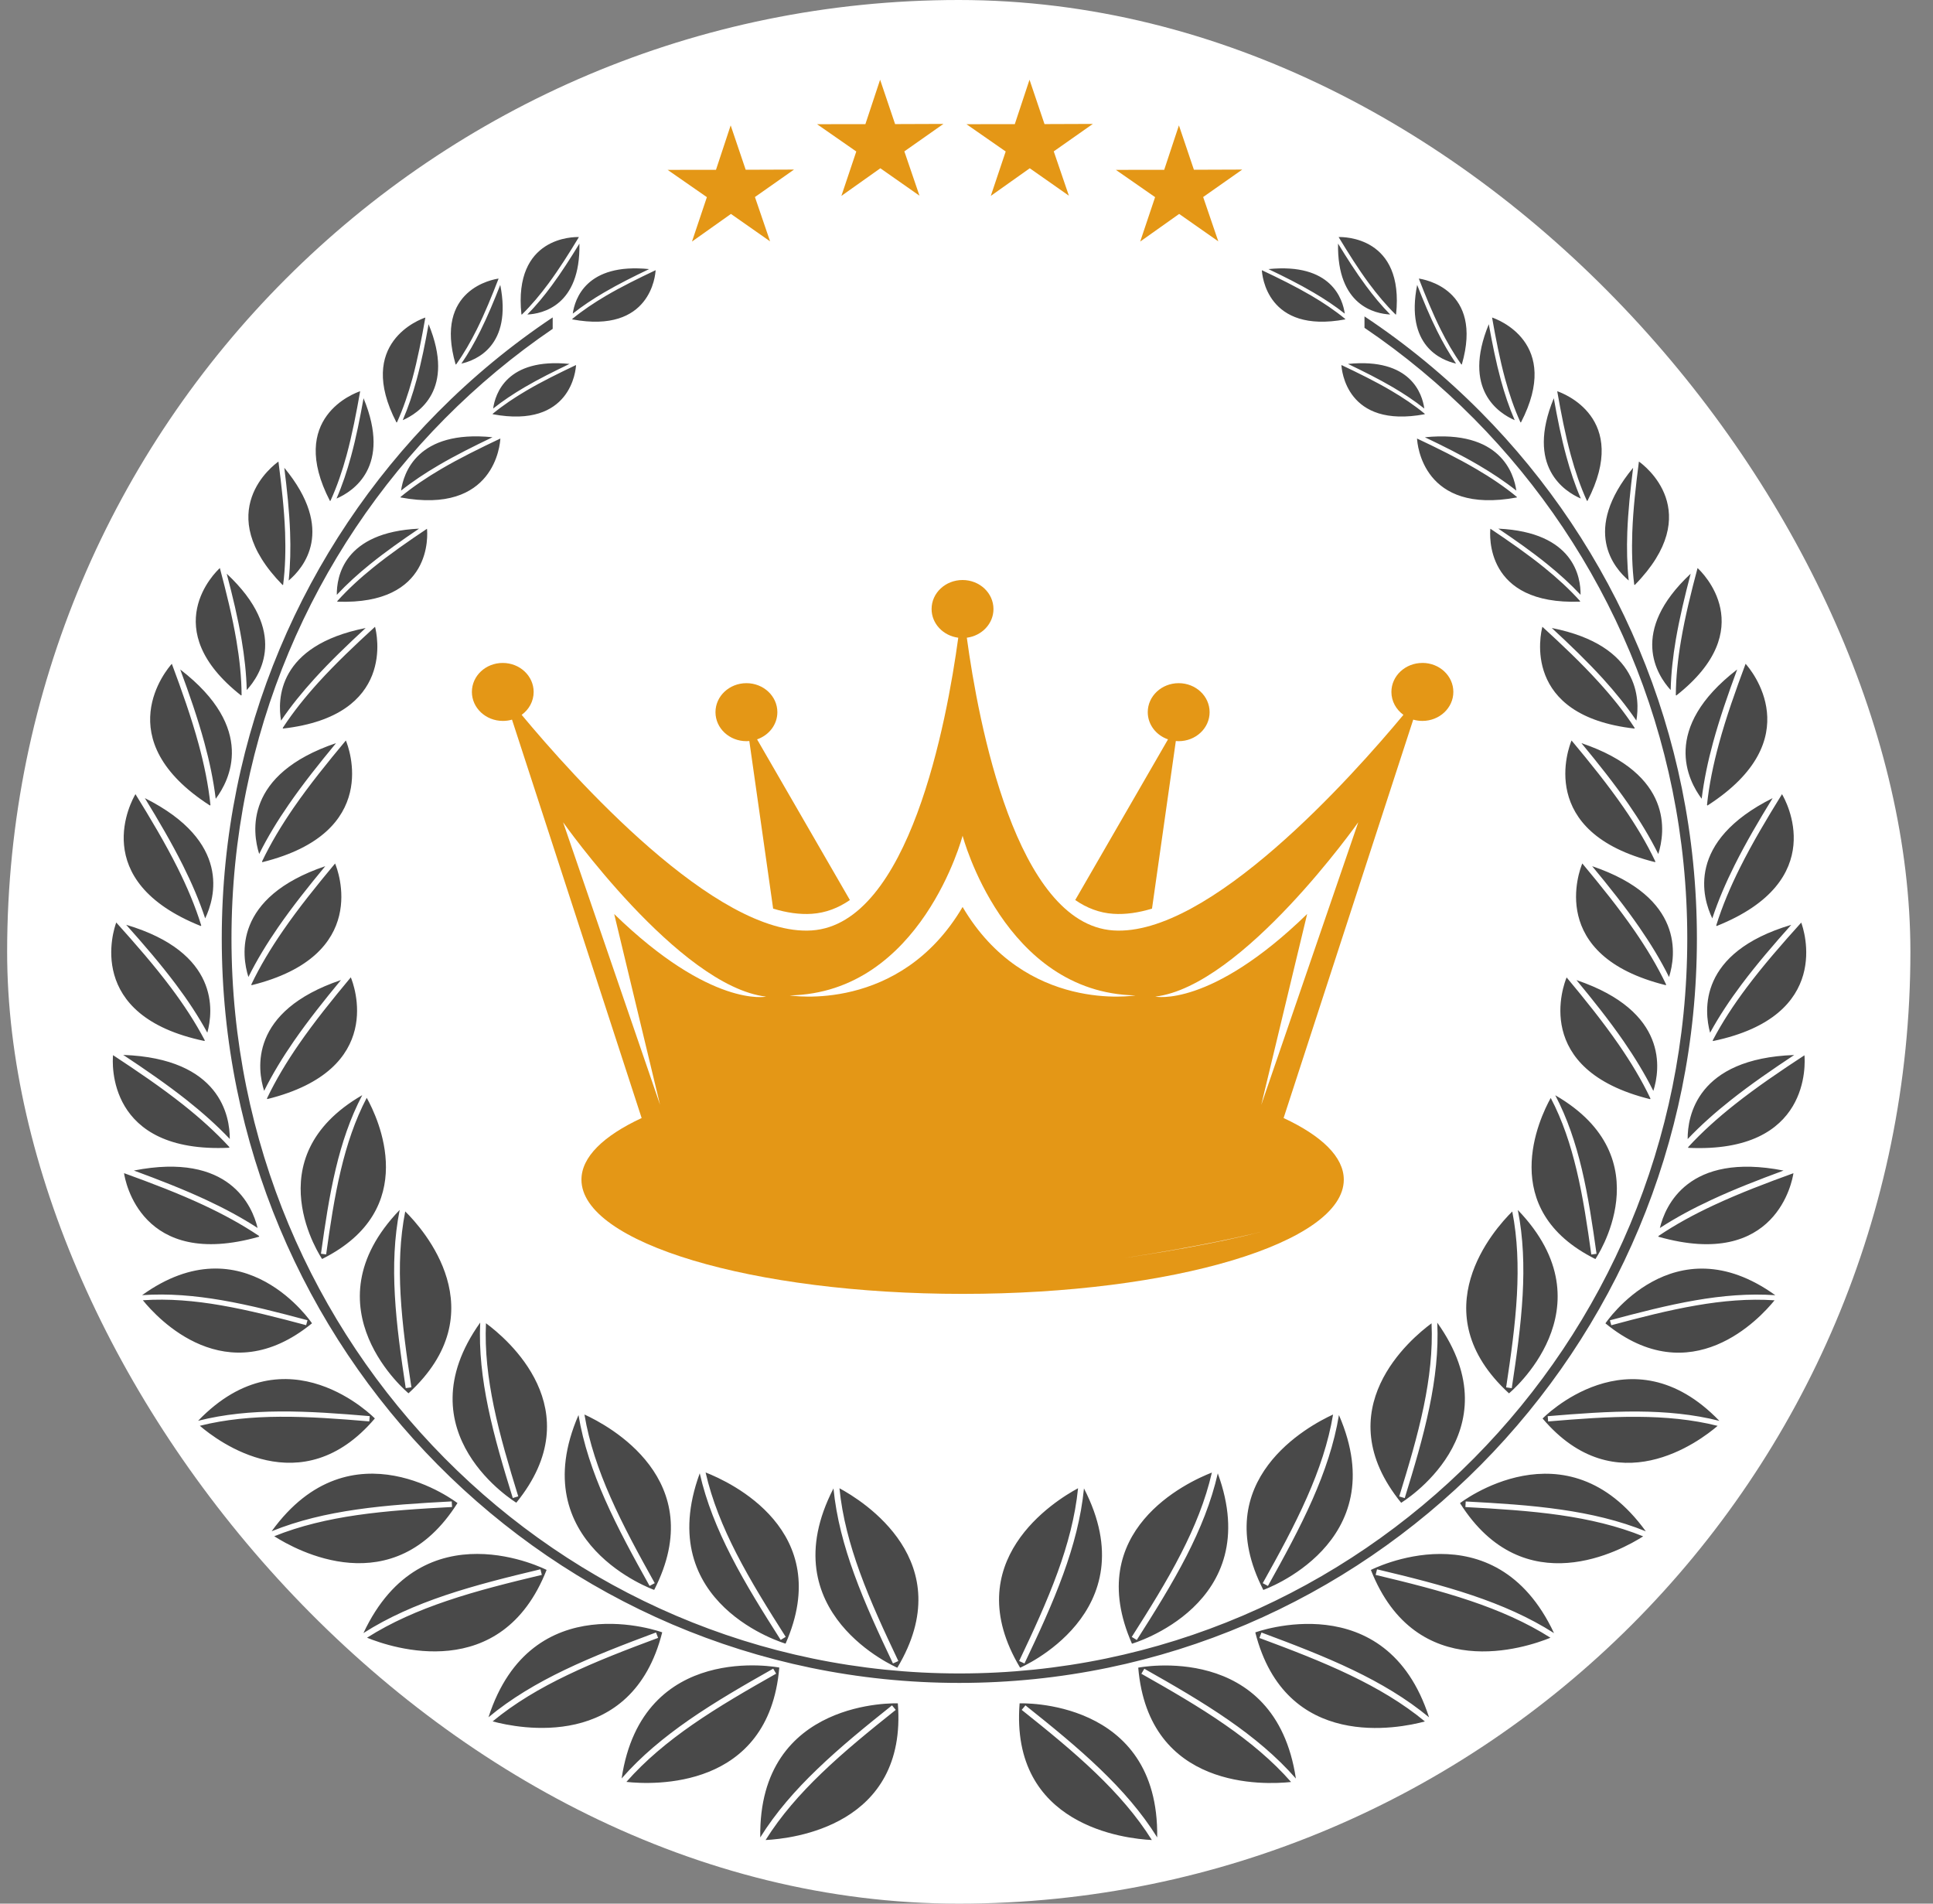 <svg width="65" height="64" viewBox="0 0 65 64" fill="none" xmlns="http://www.w3.org/2000/svg">
<rect x="0" y="0" width="65" height="64" fill="#808080" stroke="none"/>
<g clip-path="url(#clip0_533_4388)">
<rect x="0.24" width="64" height="64" rx="32" fill="white"/>
<g clip-path="url(#clip1_533_4388)">
<path fill-rule="evenodd" clip-rule="evenodd" d="M18.584 10.672C17.191 11.602 15.897 12.671 14.721 13.858C10.234 18.387 7.457 24.643 7.457 31.552C7.457 38.46 10.233 44.717 14.721 49.246C19.209 53.776 25.41 56.579 32.259 56.579C39.108 56.579 45.309 53.776 49.798 49.246C54.285 44.718 57.061 38.461 57.061 31.552C57.061 24.642 54.285 18.386 49.798 13.858C48.607 12.656 47.296 11.575 45.883 10.637V11.021C47.209 11.919 48.442 12.944 49.566 14.078C53.996 18.549 56.737 24.727 56.737 31.552C56.737 38.376 53.997 44.554 49.566 49.025C45.137 53.495 39.019 56.261 32.26 56.261C25.502 56.261 19.382 53.495 14.953 49.025C10.523 44.554 7.784 38.376 7.784 31.552C7.784 24.727 10.523 18.55 14.953 14.078C16.063 12.958 17.279 11.945 18.585 11.056V10.672H18.584ZM38.734 61.861C37.85 61.818 33.959 61.394 34.286 57.266C34.286 57.266 38.982 57.081 38.912 61.773C38.391 60.936 37.731 60.184 36.995 59.477C36.22 58.731 35.356 58.031 34.482 57.334L34.356 57.486C35.224 58.178 36.081 58.872 36.855 59.617C37.576 60.31 38.223 61.047 38.733 61.862L38.734 61.861ZM36.251 50.035C36.156 50.988 35.904 51.926 35.565 52.859C35.201 53.859 34.742 54.85 34.27 55.843L34.45 55.925C34.925 54.925 35.389 53.927 35.752 52.925C36.098 51.974 36.355 51.015 36.45 50.04C38.611 54.23 34.303 56.068 34.303 56.068C32.164 52.496 35.475 50.451 36.25 50.035H36.251ZM42.432 9.084C43.005 9.354 43.569 9.632 44.099 9.942C44.501 10.179 44.884 10.435 45.234 10.722V10.738C42.591 11.23 42.44 9.235 42.432 9.084ZM45.22 10.545C45.152 10.06 44.771 8.832 42.653 9.047C43.174 9.295 43.685 9.551 44.165 9.833C44.537 10.051 44.892 10.285 45.22 10.545ZM45.013 7.97C45.339 8.508 45.67 9.036 46.034 9.529C46.311 9.902 46.606 10.256 46.929 10.574L46.945 10.572C47.224 7.944 45.169 7.965 45.013 7.97ZM46.748 10.574C46.453 10.275 46.183 9.948 45.928 9.602C45.598 9.156 45.292 8.677 44.994 8.189C44.955 10.28 46.245 10.549 46.748 10.573V10.574ZM45.107 12.272C45.68 12.543 46.244 12.82 46.775 13.131C47.177 13.368 47.561 13.623 47.909 13.911V13.926C45.267 14.419 45.115 12.424 45.107 12.272ZM47.894 13.735C47.566 13.474 47.212 13.24 46.84 13.021C46.359 12.74 45.848 12.484 45.327 12.235C47.445 12.022 47.827 13.249 47.894 13.735ZM47.71 9.366C47.865 9.387 49.893 9.712 49.156 12.253H49.14C48.877 11.884 48.649 11.487 48.442 11.072C48.171 10.526 47.936 9.95 47.71 9.366ZM48.961 12.223C48.47 12.112 47.247 11.631 47.654 9.578C47.862 10.109 48.078 10.632 48.325 11.127C48.516 11.51 48.724 11.877 48.961 12.222V12.223ZM50.173 10.675C50.341 10.73 52.532 11.524 51.144 14.202L51.127 14.197C50.915 13.731 50.749 13.24 50.61 12.733C50.429 12.066 50.296 11.373 50.173 10.674V10.675ZM50.934 14.126C50.41 13.899 49.154 13.104 50.063 10.9C50.178 11.537 50.303 12.166 50.467 12.771C50.594 13.238 50.746 13.692 50.934 14.126ZM47.65 14.743C48.336 15.067 49.012 15.4 49.647 15.772C50.13 16.055 50.588 16.361 51.007 16.707V16.724C47.84 17.314 47.66 14.926 47.65 14.743ZM50.989 16.495C50.596 16.184 50.171 15.903 49.727 15.642C49.151 15.304 48.538 14.998 47.914 14.701C50.451 14.444 50.907 15.914 50.989 16.496V16.495ZM52.364 13.153C52.539 13.212 54.83 14.041 53.38 16.841L53.362 16.836C53.14 16.35 52.967 15.836 52.822 15.306C52.632 14.609 52.493 13.885 52.364 13.153ZM53.16 16.762C52.613 16.526 51.298 15.693 52.249 13.389C52.368 14.055 52.498 14.713 52.671 15.345C52.804 15.833 52.961 16.308 53.158 16.762H53.16ZM50.117 17.776C50.746 18.197 51.363 18.625 51.933 19.086C52.367 19.437 52.773 19.808 53.134 20.209L53.13 20.227C49.911 20.346 50.098 17.957 50.116 17.775L50.117 17.776ZM53.149 19.998C52.807 19.633 52.432 19.292 52.031 18.969C51.514 18.55 50.955 18.158 50.384 17.773C52.932 17.892 53.157 19.412 53.149 19.998ZM55.112 15.518C55.276 15.633 57.389 17.205 54.971 19.668L54.954 19.656C54.881 19.082 54.868 18.493 54.888 17.897C54.917 17.113 55.008 16.317 55.111 15.516L55.112 15.518ZM54.769 19.517C54.277 19.102 53.18 17.828 54.916 15.727C54.825 16.456 54.747 17.181 54.72 17.892C54.7 18.442 54.711 18.985 54.768 19.517H54.769ZM57.082 19.097C57.236 19.238 59.212 21.145 56.369 23.382L56.352 23.369C56.356 22.763 56.421 22.151 56.526 21.537C56.663 20.727 56.866 19.914 57.083 19.097H57.082ZM56.179 23.199C55.725 22.704 54.762 21.24 56.851 19.288C56.656 20.032 56.477 20.774 56.351 21.508C56.255 22.074 56.192 22.64 56.179 23.199ZM51.865 21.072C52.528 21.679 53.176 22.291 53.761 22.936C54.208 23.427 54.617 23.935 54.968 24.473L54.962 24.494C51.145 24.062 51.81 21.281 51.865 21.072ZM55.025 24.226C54.691 23.735 54.31 23.267 53.9 22.815C53.367 22.23 52.783 21.669 52.181 21.113C55.161 21.704 55.145 23.536 55.025 24.225V24.226ZM58.698 22.317C58.363 23.216 58.042 24.113 57.799 25.014C57.613 25.698 57.471 26.381 57.4 27.064L57.417 27.081C60.877 24.856 58.858 22.492 58.698 22.317ZM57.222 26.855C56.765 26.247 55.84 24.492 58.415 22.508C58.112 23.328 57.827 24.146 57.604 24.963C57.432 25.592 57.299 26.224 57.221 26.855H57.222ZM52.846 24.895C53.465 25.637 54.068 26.383 54.6 27.153C55.005 27.74 55.368 28.34 55.664 28.963L55.655 28.985C51.638 27.989 52.756 25.11 52.846 24.894V24.895ZM55.761 28.709C55.476 28.138 55.138 27.584 54.766 27.044C54.282 26.344 53.739 25.663 53.178 24.984C56.277 26.033 55.991 27.988 55.763 28.709H55.761ZM59.922 26.699C60.043 26.901 61.558 29.602 57.724 31.133L57.711 31.113C57.916 30.455 58.19 29.811 58.508 29.175C58.925 28.339 59.416 27.518 59.923 26.699H59.922ZM57.578 30.874C57.248 30.191 56.687 28.294 59.607 26.833C59.148 27.581 58.707 28.33 58.328 29.089C58.035 29.675 57.779 30.269 57.579 30.874H57.578ZM53.208 29.03C53.827 29.773 54.429 30.518 54.962 31.29C55.366 31.876 55.73 32.477 56.026 33.1L56.016 33.122C52 32.127 53.116 29.247 53.207 29.03H53.208ZM56.123 32.846C55.839 32.273 55.501 31.721 55.127 31.18C54.644 30.48 54.1 29.798 53.539 29.121C56.639 30.17 56.352 32.125 56.124 32.846H56.123ZM60.569 31.017C59.922 31.735 59.29 32.458 58.727 33.209C58.3 33.78 57.912 34.366 57.593 34.978L57.602 35C61.654 34.157 60.651 31.237 60.569 31.017ZM57.505 34.719C57.812 34.158 58.172 33.617 58.566 33.092C59.077 32.411 59.647 31.749 60.233 31.093C57.095 32.025 57.305 33.99 57.504 34.719H57.505ZM52.681 32.862C53.3 33.603 53.901 34.35 54.434 35.121C54.839 35.708 55.203 36.308 55.499 36.932L55.488 36.954C51.473 35.96 52.589 33.08 52.679 32.863L52.681 32.862ZM55.596 36.676C55.31 36.105 54.972 35.551 54.6 35.011C54.117 34.312 53.573 33.629 53.012 32.951C56.11 34.001 55.825 35.955 55.596 36.676ZM60.677 35.477C60.698 35.71 60.908 38.783 56.77 38.59L56.767 38.566C57.236 38.055 57.763 37.584 58.326 37.138C59.065 36.552 59.864 36.011 60.678 35.478L60.677 35.477ZM56.75 38.295C56.745 37.54 57.055 35.588 60.332 35.469C59.594 35.958 58.87 36.455 58.199 36.987C57.68 37.397 57.192 37.83 56.749 38.296L56.75 38.295ZM52.145 36.911C52.542 37.666 52.812 38.485 53.016 39.341C53.235 40.258 53.376 41.215 53.51 42.176L53.686 42.153C53.55 41.183 53.408 40.221 53.19 39.302C52.982 38.431 52.704 37.594 52.298 36.822C55.964 38.941 53.648 42.329 53.648 42.329C50.299 40.661 51.772 37.584 52.147 36.911H52.145ZM59.672 43.716C59.185 44.317 56.868 46.848 53.985 44.491C53.985 44.491 56.266 41.079 59.698 43.545C58.811 43.483 57.914 43.56 57.013 43.716C56.063 43.88 55.102 44.13 54.136 44.388L54.182 44.554C55.14 44.297 56.095 44.05 57.044 43.887C57.928 43.734 58.806 43.657 59.671 43.716H59.672ZM57.758 47.937C57.153 48.456 54.335 50.59 51.872 47.69C51.872 47.69 54.821 44.66 57.816 47.769C56.933 47.544 56.014 47.462 55.075 47.455C54.084 47.449 53.067 47.527 52.044 47.612L52.059 47.789C53.075 47.703 54.085 47.626 55.074 47.633C55.995 47.639 56.895 47.72 57.758 47.937ZM50.852 40.729C51.031 41.637 51.06 42.575 51.009 43.53C50.953 44.555 50.804 45.597 50.646 46.643L50.835 46.67C50.995 45.616 51.144 44.566 51.201 43.541C51.255 42.567 51.224 41.609 51.039 40.679C54.217 43.983 50.742 46.844 50.742 46.844C47.755 44.106 50.251 41.322 50.853 40.729H50.852ZM55.255 51.651C54.538 52.109 51.248 53.947 49.095 50.535C49.095 50.535 52.66 47.773 55.342 51.482C54.446 51.118 53.49 50.897 52.502 50.754C51.46 50.602 50.377 50.537 49.286 50.479L49.276 50.667C50.357 50.725 51.433 50.79 52.473 50.94C53.443 51.081 54.377 51.297 55.253 51.651H55.255ZM52.135 55.061C51.318 55.394 47.618 56.646 46.098 52.781C46.098 52.781 50.256 50.64 52.256 54.905C51.418 54.369 50.491 53.967 49.516 53.637C48.487 53.29 47.4 53.021 46.305 52.76L46.258 52.948C47.346 53.208 48.425 53.475 49.451 53.822C50.408 54.146 51.315 54.538 52.136 55.06L52.135 55.061ZM48.138 44.489C48.18 45.413 48.069 46.344 47.875 47.282C47.666 48.288 47.364 49.297 47.051 50.31L47.236 50.365C47.551 49.344 47.856 48.327 48.064 47.32C48.263 46.364 48.376 45.413 48.33 44.467C50.981 48.19 47.116 50.523 47.116 50.523C44.57 47.388 47.455 44.991 48.139 44.489H48.138ZM47.914 57.875C47.061 58.105 43.23 58.901 42.211 54.881C42.211 54.881 46.609 53.261 48.054 57.736C47.289 57.102 46.421 56.59 45.495 56.145C44.518 55.676 43.474 55.278 42.419 54.885L42.349 55.068C43.396 55.457 44.432 55.852 45.408 56.321C46.316 56.758 47.167 57.257 47.915 57.875H47.914ZM44.826 47.557C44.669 48.501 44.354 49.422 43.953 50.331C43.524 51.306 42.998 52.265 42.461 53.226L42.636 53.319C43.176 52.35 43.706 51.384 44.136 50.408C44.544 49.482 44.865 48.541 45.024 47.574C46.901 51.894 42.481 53.453 42.481 53.453C40.585 49.751 44.024 47.923 44.826 47.556V47.557ZM43.415 59.91C42.535 60.005 38.624 60.192 38.275 56.066C38.275 56.066 42.88 55.152 43.576 59.794C42.925 59.049 42.151 58.41 41.309 57.826C40.422 57.211 39.456 56.654 38.48 56.103L38.38 56.271C39.35 56.82 40.309 57.371 41.194 57.986C42.02 58.559 42.778 59.185 43.415 59.911V59.91ZM40.751 49.506C40.538 50.439 40.169 51.341 39.716 52.226C39.231 53.175 38.648 54.104 38.057 55.033L38.226 55.136C38.823 54.199 39.408 53.265 39.896 52.315C40.358 51.412 40.733 50.491 40.95 49.534C42.568 53.952 38.064 55.261 38.064 55.261C36.389 51.458 39.93 49.826 40.753 49.506H40.751ZM60.307 39.442C60.274 39.674 59.742 42.709 55.766 41.578L55.768 41.554C56.346 41.163 56.971 40.825 57.625 40.52C58.484 40.119 59.39 39.775 60.309 39.442H60.307ZM55.816 41.285C55.993 40.551 56.76 38.724 59.975 39.354C59.141 39.662 58.318 39.98 57.539 40.344C56.937 40.624 56.359 40.933 55.816 41.285ZM25.744 61.861C26.628 61.818 30.52 61.394 30.191 57.266C30.191 57.266 25.495 57.081 25.565 61.773C26.086 60.936 26.746 60.184 27.483 59.477C28.258 58.731 29.121 58.031 29.995 57.334L30.121 57.486C29.253 58.178 28.397 58.872 27.623 59.617C26.901 60.31 26.254 61.047 25.744 61.862V61.861ZM28.228 50.035C29.003 50.451 32.313 52.496 30.174 56.068C30.174 56.068 25.867 54.23 28.027 50.04C28.122 51.015 28.379 51.974 28.725 52.925C29.089 53.927 29.553 54.925 30.027 55.925L30.208 55.843C29.737 54.85 29.276 53.859 28.913 52.859C28.574 51.926 28.322 50.988 28.228 50.035ZM22.046 9.084C22.039 9.235 21.887 11.23 19.244 10.738V10.722C19.594 10.435 19.976 10.18 20.38 9.942C20.91 9.632 21.475 9.354 22.046 9.084ZM19.259 10.545C19.587 10.285 19.942 10.051 20.314 9.833C20.795 9.552 21.307 9.295 21.828 9.047C19.709 8.832 19.328 10.059 19.26 10.545H19.259ZM19.466 7.97C19.31 7.965 17.255 7.943 17.534 10.572L17.55 10.574C17.874 10.256 18.169 9.903 18.445 9.529C18.809 9.036 19.141 8.509 19.467 7.97H19.466ZM17.731 10.574C18.233 10.55 19.523 10.281 19.484 8.19C19.185 8.679 18.881 9.157 18.551 9.603C18.297 9.949 18.026 10.275 17.732 10.575L17.731 10.574ZM19.37 12.272C19.363 12.424 19.211 14.419 16.568 13.926V13.911C16.918 13.623 17.301 13.368 17.704 13.131C18.233 12.82 18.799 12.543 19.37 12.272ZM16.583 13.735C16.651 13.249 17.032 12.022 19.151 12.235C18.631 12.484 18.118 12.74 17.637 13.021C17.265 13.24 16.911 13.474 16.583 13.735ZM16.766 9.366C16.54 9.95 16.306 10.526 16.035 11.072C15.828 11.487 15.6 11.884 15.338 12.252H15.321C14.583 9.712 16.611 9.387 16.766 9.366ZM15.515 12.223C15.753 11.879 15.961 11.51 16.151 11.128C16.398 10.633 16.613 10.11 16.822 9.579C17.229 11.632 16.006 12.113 15.515 12.224V12.223ZM14.303 10.675C14.18 11.374 14.047 12.067 13.866 12.734C13.727 13.241 13.561 13.732 13.349 14.198L13.332 14.203C11.944 11.525 14.135 10.732 14.303 10.676V10.675ZM13.542 14.126C13.73 13.692 13.881 13.237 14.008 12.771C14.173 12.166 14.298 11.537 14.412 10.9C15.321 13.104 14.065 13.9 13.541 14.126H13.542ZM16.825 14.743C16.817 14.926 16.635 17.314 13.469 16.724V16.707C13.887 16.363 14.346 16.055 14.828 15.772C15.463 15.4 16.14 15.068 16.825 14.743ZM13.486 16.495C13.568 15.913 14.024 14.443 16.561 14.7C15.938 14.998 15.326 15.303 14.749 15.641C14.303 15.902 13.879 16.183 13.486 16.494V16.495ZM12.111 13.153C11.982 13.885 11.843 14.609 11.654 15.306C11.509 15.836 11.335 16.35 11.113 16.836L11.095 16.841C9.644 14.04 11.935 13.212 12.111 13.153ZM11.316 16.762C11.513 16.308 11.671 15.833 11.803 15.345C11.976 14.711 12.106 14.054 12.225 13.389C13.177 15.693 11.863 16.526 11.315 16.762H11.316ZM14.358 17.776C14.376 17.957 14.565 20.346 11.344 20.228L11.341 20.21C11.702 19.809 12.108 19.437 12.542 19.087C13.112 18.626 13.729 18.198 14.358 17.777V17.776ZM11.326 19.998C11.318 19.411 11.543 17.892 14.091 17.773C13.52 18.159 12.962 18.551 12.444 18.969C12.044 19.292 11.668 19.633 11.326 19.998ZM9.363 15.518C9.466 16.318 9.557 17.114 9.587 17.898C9.608 18.494 9.594 19.082 9.521 19.657L9.504 19.669C7.086 17.206 9.199 15.634 9.363 15.518V15.518ZM9.707 19.517C9.764 18.984 9.775 18.441 9.755 17.892C9.729 17.181 9.651 16.456 9.56 15.727C11.297 17.828 10.2 19.102 9.708 19.517H9.707ZM7.393 19.097C7.61 19.914 7.813 20.727 7.95 21.537C8.054 22.152 8.121 22.764 8.124 23.369L8.108 23.382C5.264 21.145 7.24 19.238 7.394 19.097H7.393ZM8.297 23.199C8.283 22.639 8.22 22.074 8.124 21.508C7.999 20.774 7.82 20.032 7.624 19.288C9.714 21.24 8.75 22.704 8.297 23.199ZM12.611 21.072C12.667 21.281 13.33 24.062 9.515 24.494L9.508 24.473C9.859 23.935 10.268 23.428 10.714 22.936C11.301 22.291 11.949 21.679 12.611 21.072ZM9.451 24.226C9.332 23.536 9.316 21.705 12.295 21.114C11.695 21.669 11.109 22.23 10.576 22.816C10.165 23.268 9.785 23.735 9.451 24.227V24.226ZM5.778 22.317C5.62 22.492 3.599 24.856 7.06 27.081L7.077 27.064C7.006 26.381 6.864 25.698 6.678 25.014C6.433 24.114 6.113 23.216 5.778 22.317ZM7.254 26.855C7.176 26.223 7.043 25.592 6.871 24.963C6.648 24.146 6.364 23.328 6.061 22.508C8.637 24.492 7.712 26.247 7.254 26.855ZM11.63 24.895C11.72 25.11 12.838 27.991 8.821 28.986L8.811 28.964C9.107 28.341 9.471 27.741 9.875 27.154C10.408 26.383 11.011 25.637 11.629 24.896L11.63 24.895ZM8.715 28.709C8.487 27.988 8.2 26.034 11.3 24.984C10.739 25.663 10.195 26.344 9.712 27.044C9.338 27.584 9 28.138 8.716 28.709H8.715ZM4.555 26.699C5.062 27.518 5.552 28.339 5.971 29.175C6.288 29.811 6.563 30.455 6.767 31.113L6.753 31.133C2.919 29.602 4.435 26.901 4.555 26.699ZM6.899 30.874C6.699 30.269 6.442 29.675 6.149 29.089C5.769 28.33 5.329 27.581 4.871 26.833C7.79 28.294 7.228 30.19 6.9 30.874H6.899ZM11.268 29.03C11.359 29.247 12.476 32.127 8.461 33.122L8.45 33.1C8.746 32.477 9.11 31.877 9.515 31.29C10.047 30.518 10.65 29.772 11.268 29.03ZM8.353 32.846C8.125 32.125 7.839 30.17 10.937 29.121C10.376 29.798 9.832 30.48 9.349 31.18C8.976 31.721 8.638 32.273 8.353 32.846ZM3.909 31.015C3.827 31.235 2.824 34.154 6.876 34.998L6.886 34.976C6.565 34.364 6.179 33.778 5.751 33.207C5.188 32.456 4.556 31.734 3.91 31.015H3.909ZM6.972 34.717C7.172 33.988 7.381 32.023 4.243 31.091C4.83 31.747 5.399 32.408 5.911 33.09C6.306 33.615 6.664 34.156 6.971 34.717H6.972ZM11.797 32.859C11.887 33.076 13.005 35.956 8.988 36.951L8.977 36.929C9.275 36.305 9.637 35.705 10.042 35.118C10.575 34.346 11.178 33.6 11.796 32.858L11.797 32.859ZM8.882 36.674C8.652 35.953 8.367 33.998 11.465 32.949C10.904 33.627 10.361 34.31 9.877 35.009C9.504 35.549 9.166 36.103 8.882 36.674ZM3.801 35.474C4.613 36.008 5.413 36.55 6.153 37.135C6.715 37.581 7.242 38.052 7.712 38.563L7.708 38.587C3.57 38.782 3.779 35.708 3.801 35.474ZM7.728 38.293C7.284 37.826 6.796 37.394 6.278 36.983C5.606 36.452 4.882 35.954 4.144 35.466C7.421 35.586 7.73 37.538 7.727 38.292L7.728 38.293ZM12.332 36.909C12.708 37.582 14.179 40.658 10.831 42.327C10.831 42.327 8.516 38.938 12.181 36.819C11.774 37.593 11.496 38.429 11.289 39.3C11.07 40.219 10.928 41.181 10.793 42.15L10.967 42.173C11.101 41.213 11.242 40.256 11.461 39.339C11.664 38.484 11.936 37.664 12.331 36.909H12.332ZM4.805 43.714C5.67 43.655 6.548 43.731 7.433 43.885C8.381 44.049 9.336 44.296 10.294 44.552L10.34 44.386C9.376 44.128 8.413 43.878 7.463 43.714C6.562 43.559 5.665 43.48 4.778 43.543C8.21 41.077 10.491 44.489 10.491 44.489C7.608 46.845 5.29 44.315 4.804 43.714H4.805ZM6.719 47.935C7.581 47.718 8.481 47.637 9.403 47.631C10.391 47.624 11.402 47.701 12.417 47.787L12.433 47.61C11.41 47.523 10.392 47.446 9.403 47.453C8.463 47.459 7.544 47.542 6.661 47.767C9.657 44.657 12.605 47.688 12.605 47.688C10.142 50.588 7.325 48.454 6.72 47.935H6.719ZM13.626 40.727C14.228 41.32 16.723 44.103 13.737 46.842C13.737 46.842 10.261 43.981 13.44 40.677C13.254 41.607 13.223 42.565 13.277 43.538C13.333 44.565 13.484 45.614 13.643 46.668L13.834 46.641C13.675 45.595 13.527 44.553 13.47 43.528C13.417 42.572 13.447 41.635 13.627 40.727H13.626ZM9.222 51.648C10.097 51.295 11.033 51.079 12.002 50.938C13.042 50.788 14.118 50.722 15.201 50.665L15.19 50.477C14.101 50.535 13.017 50.6 11.975 50.752C10.986 50.895 10.031 51.116 9.135 51.48C11.817 47.771 15.383 50.533 15.383 50.533C13.23 53.945 9.939 52.107 9.222 51.648ZM12.343 55.059C13.163 54.537 14.07 54.145 15.027 53.821C16.053 53.473 17.133 53.207 18.22 52.947L18.173 52.759C17.077 53.021 15.99 53.289 14.962 53.636C13.986 53.966 13.06 54.368 12.221 54.904C14.221 50.639 18.38 52.78 18.38 52.78C16.859 56.645 13.16 55.393 12.343 55.06V55.059ZM16.34 44.486C17.024 44.989 19.908 47.386 17.362 50.52C17.362 50.52 13.497 48.186 16.148 44.464C16.103 45.41 16.216 46.362 16.414 47.318C16.623 48.326 16.927 49.343 17.243 50.363L17.427 50.308C17.115 49.294 16.812 48.285 16.604 47.28C16.41 46.343 16.299 45.41 16.341 44.486H16.34ZM16.565 57.873C17.312 57.255 18.163 56.755 19.072 56.319C20.046 55.85 21.084 55.455 22.13 55.065L22.059 54.883C21.005 55.276 19.961 55.675 18.985 56.143C18.059 56.588 17.19 57.099 16.426 57.734C17.87 53.259 22.268 54.879 22.268 54.879C21.25 58.898 17.418 58.103 16.566 57.873H16.565ZM19.652 47.555C20.453 47.921 23.894 49.749 21.998 53.452C21.998 53.452 17.578 51.892 19.453 47.573C19.613 48.541 19.934 49.481 20.342 50.407C20.773 51.383 21.302 52.349 21.843 53.318L22.017 53.225C21.481 52.264 20.956 51.306 20.526 50.33C20.125 49.421 19.81 48.5 19.653 47.556L19.652 47.555ZM21.063 59.908C21.701 59.182 22.459 58.556 23.285 57.982C24.171 57.368 25.131 56.816 26.099 56.268L26 56.1C25.024 56.651 24.057 57.208 23.17 57.822C22.328 58.407 21.554 59.046 20.903 59.791C21.599 55.148 26.205 56.063 26.205 56.063C25.855 60.19 21.944 60.003 21.064 59.907L21.063 59.908ZM23.728 49.504C24.549 49.824 28.091 51.456 26.416 55.259C26.416 55.259 21.912 53.95 23.53 49.532C23.746 50.489 24.122 51.41 24.584 52.312C25.07 53.263 25.656 54.197 26.252 55.134L26.421 55.031C25.829 54.102 25.248 53.173 24.761 52.224C24.308 51.339 23.94 50.438 23.727 49.504H23.728ZM4.171 39.441C5.089 39.774 5.996 40.118 6.854 40.519C7.507 40.825 8.131 41.162 8.711 41.553L8.713 41.577C4.736 42.708 4.204 39.673 4.171 39.441ZM8.662 41.284C8.12 40.932 7.541 40.623 6.94 40.343C6.16 39.98 5.338 39.661 4.502 39.353C7.718 38.722 8.484 40.55 8.662 41.284Z" fill="#494949"/>
</g>
<path fill-rule="evenodd" clip-rule="evenodd" d="M34.619 2.68L35.123 4.172L36.748 4.166L35.434 5.089L35.943 6.579L34.627 5.657L33.317 6.586L33.818 5.093L32.498 4.175L34.124 4.174L34.619 2.68Z" fill="#E49716"/>
<path fill-rule="evenodd" clip-rule="evenodd" d="M24.57 4.215L25.075 5.707L26.7 5.701L25.386 6.624L25.895 8.114L24.579 7.192L23.269 8.121L23.77 6.628L22.45 5.711L24.076 5.709L24.57 4.215Z" fill="#E49716"/>
<path fill-rule="evenodd" clip-rule="evenodd" d="M39.643 4.215L40.147 5.707L41.772 5.701L40.458 6.624L40.967 8.114L39.651 7.192L38.341 8.121L38.842 6.628L37.523 5.711L39.148 5.709L39.643 4.215Z" fill="#E49716"/>
<path fill-rule="evenodd" clip-rule="evenodd" d="M29.595 2.68L30.099 4.172L31.724 4.166L30.41 5.089L30.919 6.579L29.603 5.657L28.293 6.586L28.794 5.093L27.474 4.175L29.1 4.174L29.595 2.68Z" fill="#E49716"/>
<g clip-path="url(#clip2_533_4388)">
<path d="M47.829 22.288C47.255 22.288 46.788 22.724 46.788 23.263C46.788 23.577 46.947 23.855 47.192 24.033C45.476 26.096 40.661 31.496 37.437 31.281C34.161 31.062 32.898 24.276 32.511 21.44C33.017 21.374 33.407 20.968 33.407 20.475C33.407 19.937 32.942 19.5 32.367 19.5C31.792 19.5 31.326 19.936 31.326 20.475C31.326 20.968 31.717 21.374 32.223 21.44C31.837 24.276 30.573 31.062 27.297 31.281C24.073 31.496 19.258 26.096 17.542 24.033C17.787 23.855 17.945 23.577 17.945 23.263C17.945 22.725 17.48 22.288 16.905 22.288C16.33 22.288 15.868 22.724 15.868 23.262C15.868 23.8 16.334 24.237 16.909 24.237C17.016 24.237 17.12 24.223 17.217 24.194L21.576 37.588C20.294 38.185 19.552 38.897 19.552 39.66C19.552 41.781 25.29 43.5 32.37 43.5C39.449 43.5 45.187 41.78 45.187 39.66C45.187 38.897 44.444 38.185 43.163 37.588L47.522 24.194C47.619 24.222 47.724 24.237 47.831 24.237C48.404 24.237 48.871 23.801 48.871 23.262C48.871 22.723 48.405 22.287 47.831 22.287L47.829 22.288ZM18.934 27.643C18.934 27.643 22.821 33.156 25.762 33.507C25.762 33.507 23.912 33.897 20.653 30.729L22.195 37.142L18.935 27.644L18.934 27.643ZM22.722 38.173C19.552 41.692 28.58 42.385 28.58 42.385C21.576 40.659 22.722 38.173 22.722 38.173ZM32.369 30.492C30.254 34.085 26.555 33.465 26.555 33.465C30.981 33.383 32.369 28.097 32.369 28.097C32.369 28.097 33.756 33.383 38.182 33.465C38.182 33.465 34.483 34.085 32.369 30.492ZM37.184 42.385C37.184 42.385 48.253 40.847 43.955 39.66C43.955 39.66 47.976 40.837 37.184 42.385ZM42.413 37.141L43.955 30.728C40.696 33.896 38.846 33.506 38.846 33.506C41.786 33.156 45.674 27.643 45.674 27.643L42.414 37.14L42.413 37.141Z" fill="#E49716"/>
<path d="M37.437 30.722C37.848 30.75 38.285 30.685 38.738 30.548L39.539 24.913C39.571 24.916 39.602 24.918 39.635 24.918C40.209 24.918 40.675 24.482 40.675 23.943C40.675 23.404 40.21 22.968 39.635 22.968C39.06 22.968 38.595 23.404 38.595 23.943C38.595 24.363 38.879 24.721 39.276 24.857L36.156 30.259C36.544 30.526 36.97 30.692 37.436 30.722H37.437Z" fill="#E49716"/>
<path d="M25.101 24.918C25.133 24.918 25.165 24.917 25.197 24.913L25.998 30.548C26.451 30.685 26.888 30.75 27.299 30.722C27.766 30.691 28.191 30.526 28.579 30.259L25.458 24.857C25.856 24.72 26.14 24.363 26.14 23.943C26.14 23.405 25.675 22.968 25.1 22.968C24.525 22.968 24.059 23.404 24.059 23.943C24.059 24.482 24.525 24.918 25.1 24.918H25.101Z" fill="#E49716"/>
</g>
</g>
<defs>
<clipPath id="clip0_533_4388">
<rect x="0.24" width="64" height="64" rx="32" fill="white"/>
</clipPath>
<clipPath id="clip1_533_4388">
<rect width="57" height="62" fill="white" transform="translate(3.74 -0.139)"/>
</clipPath>
<clipPath id="clip2_533_4388">
<rect width="33" height="24" fill="white" transform="translate(15.868 19.5)"/>
</clipPath>
</defs>
</svg>
